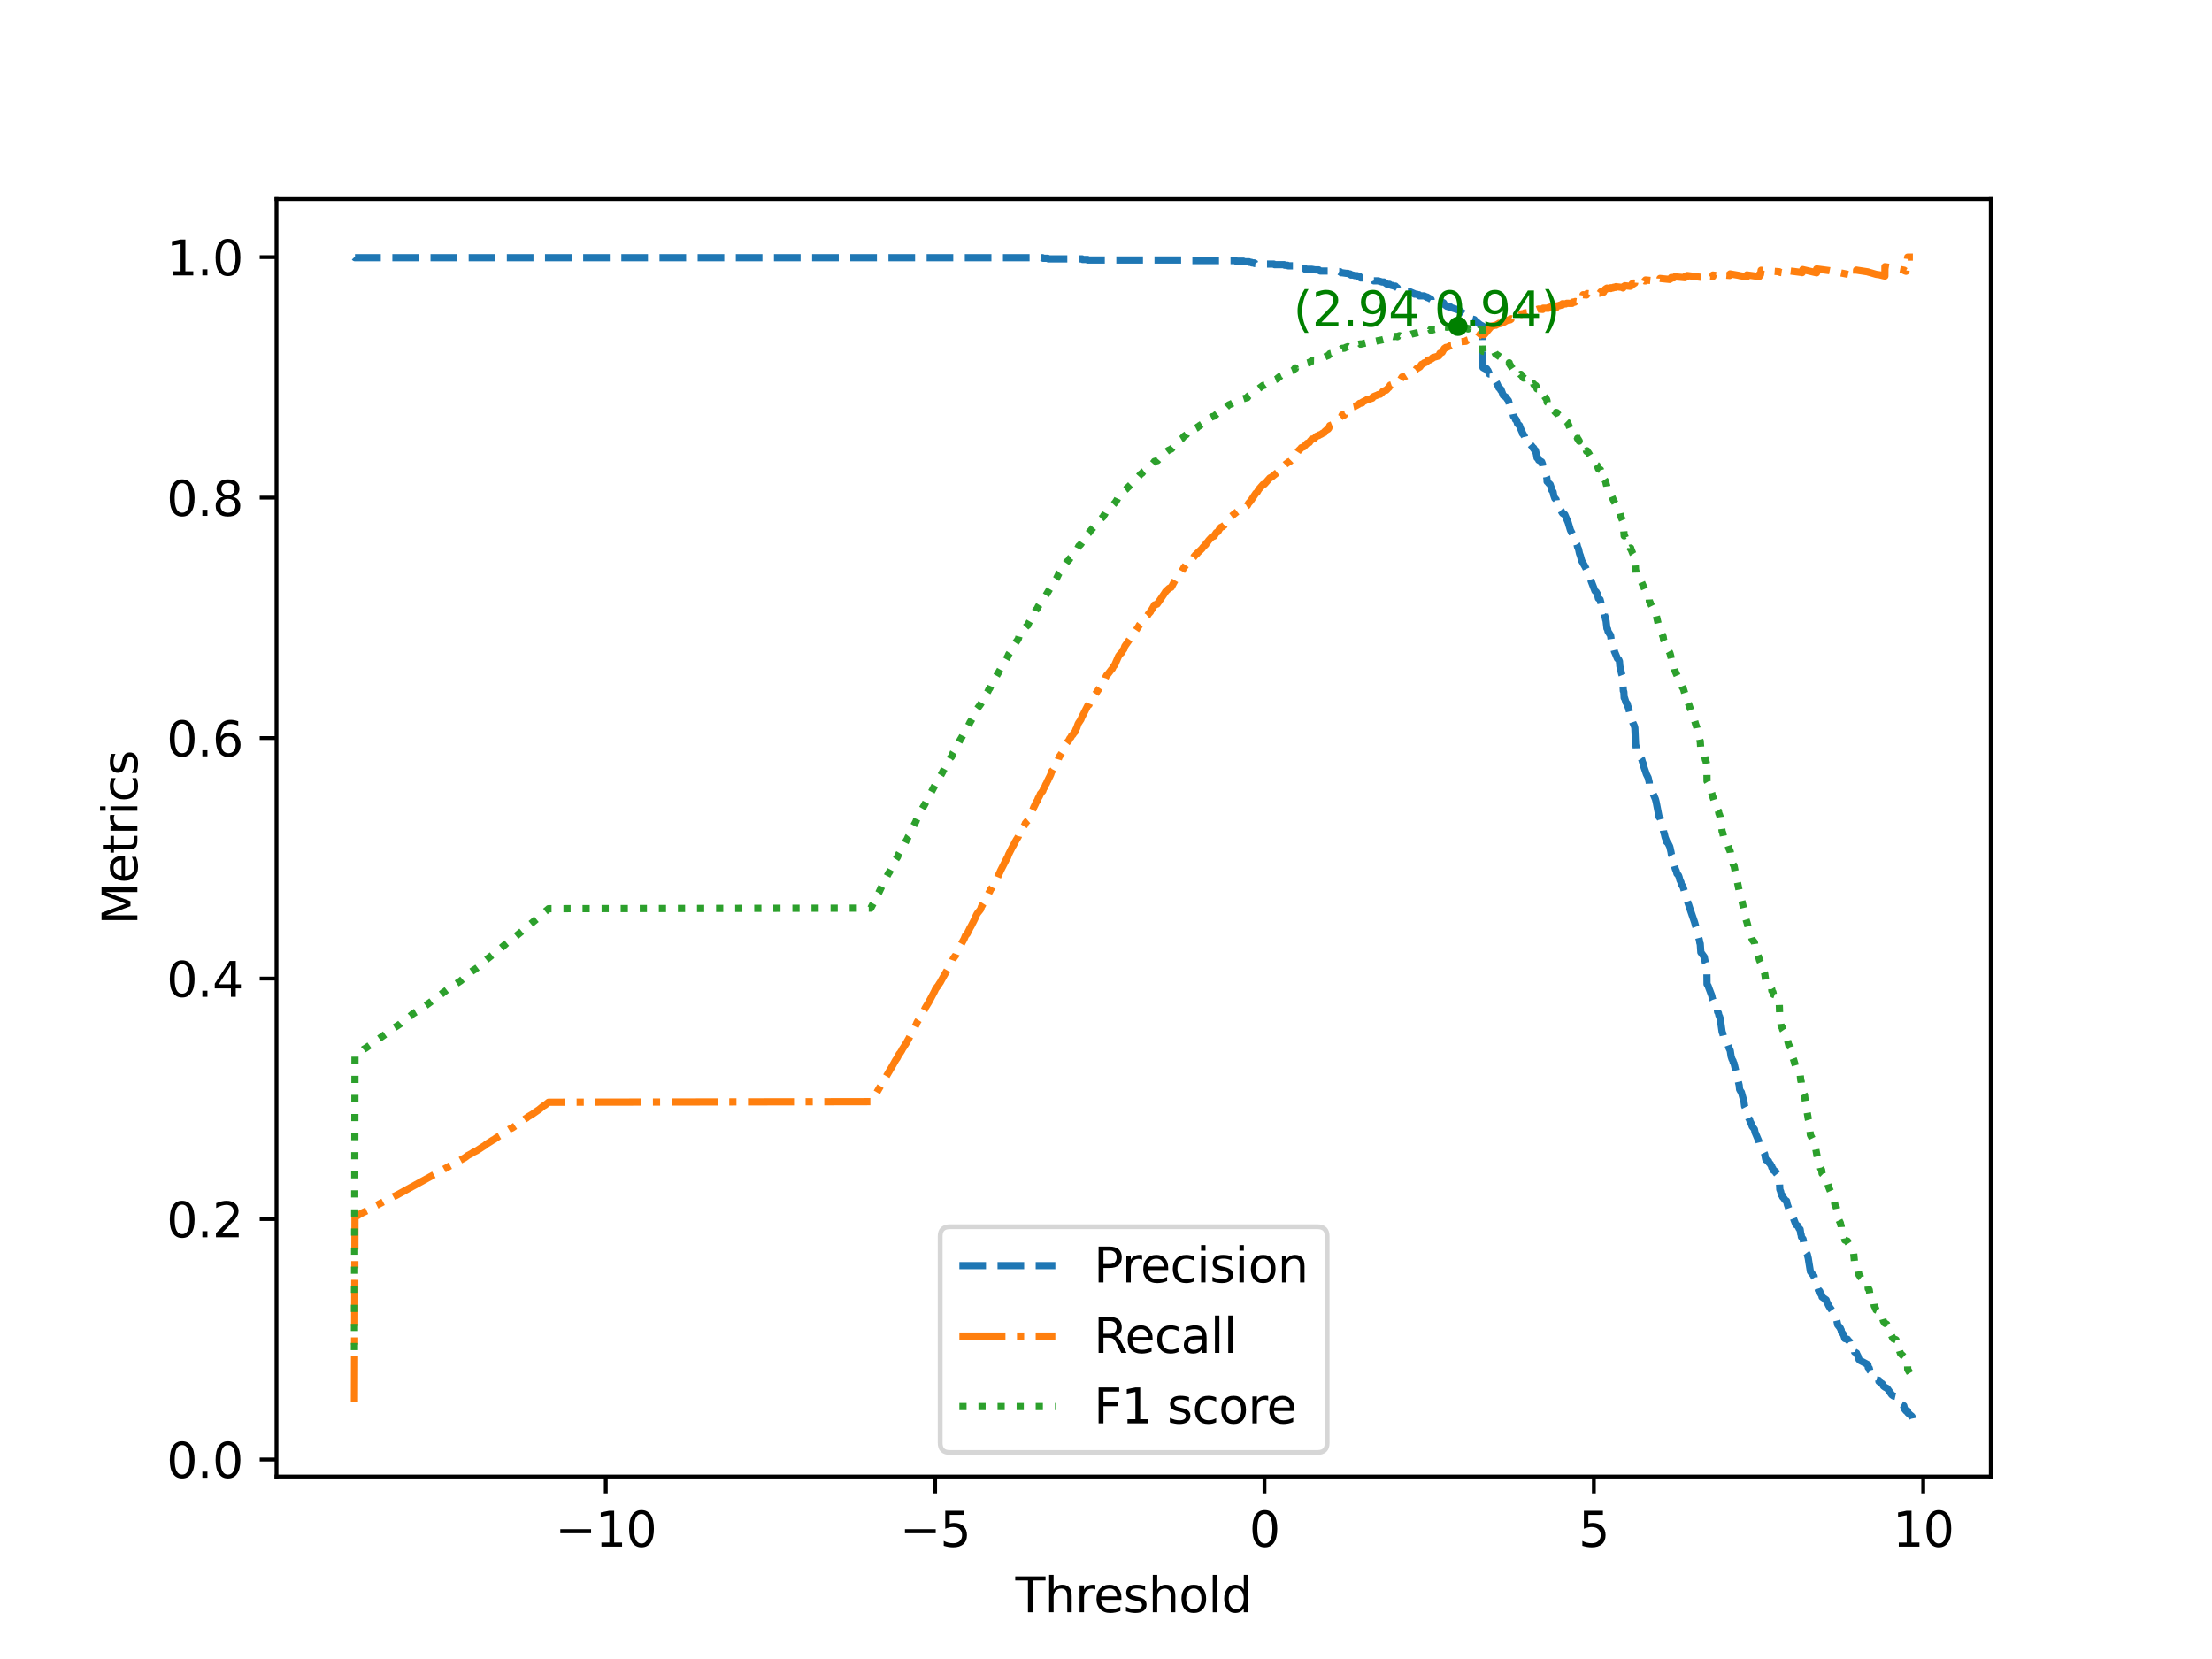 <?xml version="1.0" encoding="utf-8" standalone="no"?>
<!DOCTYPE svg PUBLIC "-//W3C//DTD SVG 1.1//EN"
  "http://www.w3.org/Graphics/SVG/1.1/DTD/svg11.dtd">
<svg height="345.6pt" version="1.1" viewBox="0 0 460.8 345.6" width="460.8pt" xmlns="http://www.w3.org/2000/svg" xmlns:xlink="http://www.w3.org/1999/xlink">
 <defs>
  <style type="text/css">*{stroke-linecap:butt;stroke-linejoin:round;}</style>
 </defs>
 <g id="figure_1">
  <g id="patch_1">
   <path d="M 0 345.6 
L 460.8 345.6 
L 460.8 0 
L 0 0 
z
" style="fill:#ffffff;"/>
  </g>
  <g id="axes_1">
   <g id="patch_2">
    <path d="M 57.6 307.584 
L 414.72 307.584 
L 414.72 41.472 
L 57.6 41.472 
z
" style="fill:#ffffff;"/>
   </g>
   <g id="matplotlib.axis_1">
    <g id="xtick_1">
     <g id="line2d_1">
      <defs>
       <path d="M 0 0 
L 0 3.5 
" id="m65c1ef98e2" style="stroke:#000000;stroke-width:0.8;"/>
      </defs>
      <g>
       <use style="stroke:#000000;stroke-width:0.8;" x="126.191" xlink:href="#m65c1ef98e2" y="307.584"/>
      </g>
     </g>
     <g id="text_1">
      <!-- −10 -->
      <g transform="translate(115.638 322.182)scale(0.1 -0.1)">
       <defs>
        <path d="M 678 2272 
L 4684 2272 
L 4684 1741 
L 678 1741 
L 678 2272 
z
" id="DejaVuSans-2212" transform="scale(0.016)"/>
        <path d="M 794 531 
L 1825 531 
L 1825 4091 
L 703 3866 
L 703 4441 
L 1819 4666 
L 2450 4666 
L 2450 531 
L 3481 531 
L 3481 0 
L 794 0 
L 794 531 
z
" id="DejaVuSans-31" transform="scale(0.016)"/>
        <path d="M 2034 4250 
Q 1547 4250 1301 3770 
Q 1056 3291 1056 2328 
Q 1056 1369 1301 889 
Q 1547 409 2034 409 
Q 2525 409 2770 889 
Q 3016 1369 3016 2328 
Q 3016 3291 2770 3770 
Q 2525 4250 2034 4250 
z
M 2034 4750 
Q 2819 4750 3233 4129 
Q 3647 3509 3647 2328 
Q 3647 1150 3233 529 
Q 2819 -91 2034 -91 
Q 1250 -91 836 529 
Q 422 1150 422 2328 
Q 422 3509 836 4129 
Q 1250 4750 2034 4750 
z
" id="DejaVuSans-30" transform="scale(0.016)"/>
       </defs>
       <use xlink:href="#DejaVuSans-2212"/>
       <use x="83.789" xlink:href="#DejaVuSans-31"/>
       <use x="147.412" xlink:href="#DejaVuSans-30"/>
      </g>
     </g>
    </g>
    <g id="xtick_2">
     <g id="line2d_2">
      <g>
       <use style="stroke:#000000;stroke-width:0.8;" x="194.803" xlink:href="#m65c1ef98e2" y="307.584"/>
      </g>
     </g>
     <g id="text_2">
      <!-- −5 -->
      <g transform="translate(187.432 322.182)scale(0.1 -0.1)">
       <defs>
        <path d="M 691 4666 
L 3169 4666 
L 3169 4134 
L 1269 4134 
L 1269 2991 
Q 1406 3038 1543 3061 
Q 1681 3084 1819 3084 
Q 2600 3084 3056 2656 
Q 3513 2228 3513 1497 
Q 3513 744 3044 326 
Q 2575 -91 1722 -91 
Q 1428 -91 1123 -41 
Q 819 9 494 109 
L 494 744 
Q 775 591 1075 516 
Q 1375 441 1709 441 
Q 2250 441 2565 725 
Q 2881 1009 2881 1497 
Q 2881 1984 2565 2268 
Q 2250 2553 1709 2553 
Q 1456 2553 1204 2497 
Q 953 2441 691 2322 
L 691 4666 
z
" id="DejaVuSans-35" transform="scale(0.016)"/>
       </defs>
       <use xlink:href="#DejaVuSans-2212"/>
       <use x="83.789" xlink:href="#DejaVuSans-35"/>
      </g>
     </g>
    </g>
    <g id="xtick_3">
     <g id="line2d_3">
      <g>
       <use style="stroke:#000000;stroke-width:0.8;" x="263.415" xlink:href="#m65c1ef98e2" y="307.584"/>
      </g>
     </g>
     <g id="text_3">
      <!-- 0 -->
      <g transform="translate(260.234 322.182)scale(0.1 -0.1)">
       <use xlink:href="#DejaVuSans-30"/>
      </g>
     </g>
    </g>
    <g id="xtick_4">
     <g id="line2d_4">
      <g>
       <use style="stroke:#000000;stroke-width:0.8;" x="332.027" xlink:href="#m65c1ef98e2" y="307.584"/>
      </g>
     </g>
     <g id="text_4">
      <!-- 5 -->
      <g transform="translate(328.846 322.182)scale(0.1 -0.1)">
       <use xlink:href="#DejaVuSans-35"/>
      </g>
     </g>
    </g>
    <g id="xtick_5">
     <g id="line2d_5">
      <g>
       <use style="stroke:#000000;stroke-width:0.8;" x="400.639" xlink:href="#m65c1ef98e2" y="307.584"/>
      </g>
     </g>
     <g id="text_5">
      <!-- 10 -->
      <g transform="translate(394.277 322.182)scale(0.1 -0.1)">
       <use xlink:href="#DejaVuSans-31"/>
       <use x="63.623" xlink:href="#DejaVuSans-30"/>
      </g>
     </g>
    </g>
    <g id="text_6">
     <!-- Threshold -->
     <g transform="translate(211.522 335.861)scale(0.1 -0.1)">
      <defs>
       <path d="M -19 4666 
L 3928 4666 
L 3928 4134 
L 2272 4134 
L 2272 0 
L 1638 0 
L 1638 4134 
L -19 4134 
L -19 4666 
z
" id="DejaVuSans-54" transform="scale(0.016)"/>
       <path d="M 3513 2113 
L 3513 0 
L 2938 0 
L 2938 2094 
Q 2938 2591 2744 2837 
Q 2550 3084 2163 3084 
Q 1697 3084 1428 2787 
Q 1159 2491 1159 1978 
L 1159 0 
L 581 0 
L 581 4863 
L 1159 4863 
L 1159 2956 
Q 1366 3272 1645 3428 
Q 1925 3584 2291 3584 
Q 2894 3584 3203 3211 
Q 3513 2838 3513 2113 
z
" id="DejaVuSans-68" transform="scale(0.016)"/>
       <path d="M 2631 2963 
Q 2534 3019 2420 3045 
Q 2306 3072 2169 3072 
Q 1681 3072 1420 2755 
Q 1159 2438 1159 1844 
L 1159 0 
L 581 0 
L 581 3500 
L 1159 3500 
L 1159 2956 
Q 1341 3275 1631 3429 
Q 1922 3584 2338 3584 
Q 2397 3584 2469 3576 
Q 2541 3569 2628 3553 
L 2631 2963 
z
" id="DejaVuSans-72" transform="scale(0.016)"/>
       <path d="M 3597 1894 
L 3597 1613 
L 953 1613 
Q 991 1019 1311 708 
Q 1631 397 2203 397 
Q 2534 397 2845 478 
Q 3156 559 3463 722 
L 3463 178 
Q 3153 47 2828 -22 
Q 2503 -91 2169 -91 
Q 1331 -91 842 396 
Q 353 884 353 1716 
Q 353 2575 817 3079 
Q 1281 3584 2069 3584 
Q 2775 3584 3186 3129 
Q 3597 2675 3597 1894 
z
M 3022 2063 
Q 3016 2534 2758 2815 
Q 2500 3097 2075 3097 
Q 1594 3097 1305 2825 
Q 1016 2553 972 2059 
L 3022 2063 
z
" id="DejaVuSans-65" transform="scale(0.016)"/>
       <path d="M 2834 3397 
L 2834 2853 
Q 2591 2978 2328 3040 
Q 2066 3103 1784 3103 
Q 1356 3103 1142 2972 
Q 928 2841 928 2578 
Q 928 2378 1081 2264 
Q 1234 2150 1697 2047 
L 1894 2003 
Q 2506 1872 2764 1633 
Q 3022 1394 3022 966 
Q 3022 478 2636 193 
Q 2250 -91 1575 -91 
Q 1294 -91 989 -36 
Q 684 19 347 128 
L 347 722 
Q 666 556 975 473 
Q 1284 391 1588 391 
Q 1994 391 2212 530 
Q 2431 669 2431 922 
Q 2431 1156 2273 1281 
Q 2116 1406 1581 1522 
L 1381 1569 
Q 847 1681 609 1914 
Q 372 2147 372 2553 
Q 372 3047 722 3315 
Q 1072 3584 1716 3584 
Q 2034 3584 2315 3537 
Q 2597 3491 2834 3397 
z
" id="DejaVuSans-73" transform="scale(0.016)"/>
       <path d="M 1959 3097 
Q 1497 3097 1228 2736 
Q 959 2375 959 1747 
Q 959 1119 1226 758 
Q 1494 397 1959 397 
Q 2419 397 2687 759 
Q 2956 1122 2956 1747 
Q 2956 2369 2687 2733 
Q 2419 3097 1959 3097 
z
M 1959 3584 
Q 2709 3584 3137 3096 
Q 3566 2609 3566 1747 
Q 3566 888 3137 398 
Q 2709 -91 1959 -91 
Q 1206 -91 779 398 
Q 353 888 353 1747 
Q 353 2609 779 3096 
Q 1206 3584 1959 3584 
z
" id="DejaVuSans-6f" transform="scale(0.016)"/>
       <path d="M 603 4863 
L 1178 4863 
L 1178 0 
L 603 0 
L 603 4863 
z
" id="DejaVuSans-6c" transform="scale(0.016)"/>
       <path d="M 2906 2969 
L 2906 4863 
L 3481 4863 
L 3481 0 
L 2906 0 
L 2906 525 
Q 2725 213 2448 61 
Q 2172 -91 1784 -91 
Q 1150 -91 751 415 
Q 353 922 353 1747 
Q 353 2572 751 3078 
Q 1150 3584 1784 3584 
Q 2172 3584 2448 3432 
Q 2725 3281 2906 2969 
z
M 947 1747 
Q 947 1113 1208 752 
Q 1469 391 1925 391 
Q 2381 391 2643 752 
Q 2906 1113 2906 1747 
Q 2906 2381 2643 2742 
Q 2381 3103 1925 3103 
Q 1469 3103 1208 2742 
Q 947 2381 947 1747 
z
" id="DejaVuSans-64" transform="scale(0.016)"/>
      </defs>
      <use xlink:href="#DejaVuSans-54"/>
      <use x="61.084" xlink:href="#DejaVuSans-68"/>
      <use x="124.463" xlink:href="#DejaVuSans-72"/>
      <use x="163.326" xlink:href="#DejaVuSans-65"/>
      <use x="224.85" xlink:href="#DejaVuSans-73"/>
      <use x="276.949" xlink:href="#DejaVuSans-68"/>
      <use x="340.328" xlink:href="#DejaVuSans-6f"/>
      <use x="401.51" xlink:href="#DejaVuSans-6c"/>
      <use x="429.293" xlink:href="#DejaVuSans-64"/>
     </g>
    </g>
   </g>
   <g id="matplotlib.axis_2">
    <g id="ytick_1">
     <g id="line2d_6">
      <defs>
       <path d="M 0 0 
L -3.5 0 
" id="md4e2697595" style="stroke:#000000;stroke-width:0.8;"/>
      </defs>
      <g>
       <use style="stroke:#000000;stroke-width:0.8;" x="57.6" xlink:href="#md4e2697595" y="304.042"/>
      </g>
     </g>
     <g id="text_7">
      <!-- 0.0 -->
      <g transform="translate(34.697 307.841)scale(0.1 -0.1)">
       <defs>
        <path d="M 684 794 
L 1344 794 
L 1344 0 
L 684 0 
L 684 794 
z
" id="DejaVuSans-2e" transform="scale(0.016)"/>
       </defs>
       <use xlink:href="#DejaVuSans-30"/>
       <use x="63.623" xlink:href="#DejaVuSans-2e"/>
       <use x="95.41" xlink:href="#DejaVuSans-30"/>
      </g>
     </g>
    </g>
    <g id="ytick_2">
     <g id="line2d_7">
      <g>
       <use style="stroke:#000000;stroke-width:0.8;" x="57.6" xlink:href="#md4e2697595" y="253.947"/>
      </g>
     </g>
     <g id="text_8">
      <!-- 0.2 -->
      <g transform="translate(34.697 257.746)scale(0.1 -0.1)">
       <defs>
        <path d="M 1228 531 
L 3431 531 
L 3431 0 
L 469 0 
L 469 531 
Q 828 903 1448 1529 
Q 2069 2156 2228 2338 
Q 2531 2678 2651 2914 
Q 2772 3150 2772 3378 
Q 2772 3750 2511 3984 
Q 2250 4219 1831 4219 
Q 1534 4219 1204 4116 
Q 875 4013 500 3803 
L 500 4441 
Q 881 4594 1212 4672 
Q 1544 4750 1819 4750 
Q 2544 4750 2975 4387 
Q 3406 4025 3406 3419 
Q 3406 3131 3298 2873 
Q 3191 2616 2906 2266 
Q 2828 2175 2409 1742 
Q 1991 1309 1228 531 
z
" id="DejaVuSans-32" transform="scale(0.016)"/>
       </defs>
       <use xlink:href="#DejaVuSans-30"/>
       <use x="63.623" xlink:href="#DejaVuSans-2e"/>
       <use x="95.41" xlink:href="#DejaVuSans-32"/>
      </g>
     </g>
    </g>
    <g id="ytick_3">
     <g id="line2d_8">
      <g>
       <use style="stroke:#000000;stroke-width:0.8;" x="57.6" xlink:href="#md4e2697595" y="203.852"/>
      </g>
     </g>
     <g id="text_9">
      <!-- 0.4 -->
      <g transform="translate(34.697 207.652)scale(0.1 -0.1)">
       <defs>
        <path d="M 2419 4116 
L 825 1625 
L 2419 1625 
L 2419 4116 
z
M 2253 4666 
L 3047 4666 
L 3047 1625 
L 3713 1625 
L 3713 1100 
L 3047 1100 
L 3047 0 
L 2419 0 
L 2419 1100 
L 313 1100 
L 313 1709 
L 2253 4666 
z
" id="DejaVuSans-34" transform="scale(0.016)"/>
       </defs>
       <use xlink:href="#DejaVuSans-30"/>
       <use x="63.623" xlink:href="#DejaVuSans-2e"/>
       <use x="95.41" xlink:href="#DejaVuSans-34"/>
      </g>
     </g>
    </g>
    <g id="ytick_4">
     <g id="line2d_9">
      <g>
       <use style="stroke:#000000;stroke-width:0.8;" x="57.6" xlink:href="#md4e2697595" y="153.758"/>
      </g>
     </g>
     <g id="text_10">
      <!-- 0.6 -->
      <g transform="translate(34.697 157.557)scale(0.1 -0.1)">
       <defs>
        <path d="M 2113 2584 
Q 1688 2584 1439 2293 
Q 1191 2003 1191 1497 
Q 1191 994 1439 701 
Q 1688 409 2113 409 
Q 2538 409 2786 701 
Q 3034 994 3034 1497 
Q 3034 2003 2786 2293 
Q 2538 2584 2113 2584 
z
M 3366 4563 
L 3366 3988 
Q 3128 4100 2886 4159 
Q 2644 4219 2406 4219 
Q 1781 4219 1451 3797 
Q 1122 3375 1075 2522 
Q 1259 2794 1537 2939 
Q 1816 3084 2150 3084 
Q 2853 3084 3261 2657 
Q 3669 2231 3669 1497 
Q 3669 778 3244 343 
Q 2819 -91 2113 -91 
Q 1303 -91 875 529 
Q 447 1150 447 2328 
Q 447 3434 972 4092 
Q 1497 4750 2381 4750 
Q 2619 4750 2861 4703 
Q 3103 4656 3366 4563 
z
" id="DejaVuSans-36" transform="scale(0.016)"/>
       </defs>
       <use xlink:href="#DejaVuSans-30"/>
       <use x="63.623" xlink:href="#DejaVuSans-2e"/>
       <use x="95.41" xlink:href="#DejaVuSans-36"/>
      </g>
     </g>
    </g>
    <g id="ytick_5">
     <g id="line2d_10">
      <g>
       <use style="stroke:#000000;stroke-width:0.8;" x="57.6" xlink:href="#md4e2697595" y="103.663"/>
      </g>
     </g>
     <g id="text_11">
      <!-- 0.8 -->
      <g transform="translate(34.697 107.462)scale(0.1 -0.1)">
       <defs>
        <path d="M 2034 2216 
Q 1584 2216 1326 1975 
Q 1069 1734 1069 1313 
Q 1069 891 1326 650 
Q 1584 409 2034 409 
Q 2484 409 2743 651 
Q 3003 894 3003 1313 
Q 3003 1734 2745 1975 
Q 2488 2216 2034 2216 
z
M 1403 2484 
Q 997 2584 770 2862 
Q 544 3141 544 3541 
Q 544 4100 942 4425 
Q 1341 4750 2034 4750 
Q 2731 4750 3128 4425 
Q 3525 4100 3525 3541 
Q 3525 3141 3298 2862 
Q 3072 2584 2669 2484 
Q 3125 2378 3379 2068 
Q 3634 1759 3634 1313 
Q 3634 634 3220 271 
Q 2806 -91 2034 -91 
Q 1263 -91 848 271 
Q 434 634 434 1313 
Q 434 1759 690 2068 
Q 947 2378 1403 2484 
z
M 1172 3481 
Q 1172 3119 1398 2916 
Q 1625 2713 2034 2713 
Q 2441 2713 2670 2916 
Q 2900 3119 2900 3481 
Q 2900 3844 2670 4047 
Q 2441 4250 2034 4250 
Q 1625 4250 1398 4047 
Q 1172 3844 1172 3481 
z
" id="DejaVuSans-38" transform="scale(0.016)"/>
       </defs>
       <use xlink:href="#DejaVuSans-30"/>
       <use x="63.623" xlink:href="#DejaVuSans-2e"/>
       <use x="95.41" xlink:href="#DejaVuSans-38"/>
      </g>
     </g>
    </g>
    <g id="ytick_6">
     <g id="line2d_11">
      <g>
       <use style="stroke:#000000;stroke-width:0.8;" x="57.6" xlink:href="#md4e2697595" y="53.568"/>
      </g>
     </g>
     <g id="text_12">
      <!-- 1.0 -->
      <g transform="translate(34.697 57.367)scale(0.1 -0.1)">
       <use xlink:href="#DejaVuSans-31"/>
       <use x="63.623" xlink:href="#DejaVuSans-2e"/>
       <use x="95.41" xlink:href="#DejaVuSans-30"/>
      </g>
     </g>
    </g>
    <g id="text_13">
     <!-- Metrics -->
     <g transform="translate(28.617 192.677)rotate(-90)scale(0.1 -0.1)">
      <defs>
       <path d="M 628 4666 
L 1569 4666 
L 2759 1491 
L 3956 4666 
L 4897 4666 
L 4897 0 
L 4281 0 
L 4281 4097 
L 3078 897 
L 2444 897 
L 1241 4097 
L 1241 0 
L 628 0 
L 628 4666 
z
" id="DejaVuSans-4d" transform="scale(0.016)"/>
       <path d="M 1172 4494 
L 1172 3500 
L 2356 3500 
L 2356 3053 
L 1172 3053 
L 1172 1153 
Q 1172 725 1289 603 
Q 1406 481 1766 481 
L 2356 481 
L 2356 0 
L 1766 0 
Q 1100 0 847 248 
Q 594 497 594 1153 
L 594 3053 
L 172 3053 
L 172 3500 
L 594 3500 
L 594 4494 
L 1172 4494 
z
" id="DejaVuSans-74" transform="scale(0.016)"/>
       <path d="M 603 3500 
L 1178 3500 
L 1178 0 
L 603 0 
L 603 3500 
z
M 603 4863 
L 1178 4863 
L 1178 4134 
L 603 4134 
L 603 4863 
z
" id="DejaVuSans-69" transform="scale(0.016)"/>
       <path d="M 3122 3366 
L 3122 2828 
Q 2878 2963 2633 3030 
Q 2388 3097 2138 3097 
Q 1578 3097 1268 2742 
Q 959 2388 959 1747 
Q 959 1106 1268 751 
Q 1578 397 2138 397 
Q 2388 397 2633 464 
Q 2878 531 3122 666 
L 3122 134 
Q 2881 22 2623 -34 
Q 2366 -91 2075 -91 
Q 1284 -91 818 406 
Q 353 903 353 1747 
Q 353 2603 823 3093 
Q 1294 3584 2113 3584 
Q 2378 3584 2631 3529 
Q 2884 3475 3122 3366 
z
" id="DejaVuSans-63" transform="scale(0.016)"/>
      </defs>
      <use xlink:href="#DejaVuSans-4d"/>
      <use x="86.279" xlink:href="#DejaVuSans-65"/>
      <use x="147.803" xlink:href="#DejaVuSans-74"/>
      <use x="187.012" xlink:href="#DejaVuSans-72"/>
      <use x="228.125" xlink:href="#DejaVuSans-69"/>
      <use x="255.908" xlink:href="#DejaVuSans-63"/>
      <use x="310.889" xlink:href="#DejaVuSans-73"/>
     </g>
    </g>
   </g>
   <g id="line2d_12">
    <path clip-path="url(#p9ace84e778)" d="M 73.833 53.568 
L 73.949 53.688 
L 217.179 53.688 
L 217.315 53.809 
L 218.261 53.809 
L 218.395 53.929 
L 225.405 53.929 
L 225.519 54.05 
L 226.547 54.05 
L 226.586 54.17 
L 247.926 54.17 
L 248.012 54.291 
L 257.391 54.291 
L 257.475 54.411 
L 259.015 54.411 
L 259.151 54.532 
L 260.194 54.532 
L 260.279 54.652 
L 260.653 54.652 
L 260.797 54.773 
L 261.303 54.773 
L 261.35 54.893 
L 261.491 54.893 
L 261.614 55.014 
L 265.357 55.014 
L 265.506 55.134 
L 267.522 55.134 
L 267.618 55.255 
L 268.215 55.255 
L 268.33 55.375 
L 269.829 55.375 
L 269.865 55.616 
L 270.806 55.616 
L 270.814 55.737 
L 271.061 55.737 
L 271.085 55.857 
L 271.779 55.857 
L 271.906 56.098 
L 273.272 56.098 
L 273.96 56.219 
L 274.719 56.219 
L 274.752 56.339 
L 274.883 56.339 
L 275.027 56.459 
L 278.716 56.459 
L 278.981 56.58 
L 279.117 56.58 
L 279.405 56.821 
L 279.587 56.821 
L 280.43 56.941 
L 280.777 56.941 
L 280.988 57.062 
L 281.245 57.062 
L 281.435 57.303 
L 281.841 57.303 
L 282.23 57.423 
L 282.71 57.423 
L 282.747 57.544 
L 283.181 57.544 
L 283.448 57.905 
L 284.757 57.905 
L 284.845 58.026 
L 285.941 58.267 
L 286.088 58.267 
L 286.205 58.508 
L 287.099 58.508 
L 287.913 58.749 
L 288.308 58.749 
L 288.991 59.23 
L 289.462 59.23 
L 289.49 59.351 
L 289.605 59.351 
L 289.918 59.471 
L 290.113 59.471 
L 290.354 59.592 
L 290.69 59.592 
L 290.707 59.712 
L 291.087 59.953 
L 291.116 60.074 
L 291.521 60.074 
L 291.77 60.315 
L 292.078 60.315 
L 292.806 60.676 
L 293.464 60.676 
L 294.594 61.158 
L 294.673 61.279 
L 295.089 61.279 
L 295.331 61.399 
L 295.581 61.399 
L 295.657 61.64 
L 296.661 61.64 
L 297.172 61.881 
L 297.306 61.881 
L 297.352 62.001 
L 297.488 62.001 
L 298.121 62.363 
L 298.121 62.483 
L 298.939 62.483 
L 299.199 62.845 
L 299.643 62.845 
L 299.896 62.965 
L 300.469 62.965 
L 300.47 63.086 
L 300.716 63.086 
L 300.903 63.447 
L 301.389 63.809 
L 301.673 63.809 
L 301.769 63.929 
L 302.152 63.929 
L 302.19 64.05 
L 304.055 64.652 
L 304.199 64.893 
L 304.276 64.893 
L 305.817 65.977 
L 305.836 66.218 
L 306.21 66.218 
L 306.225 66.339 
L 307.128 66.58 
L 307.157 66.7 
L 307.454 66.941 
L 308.359 67.664 
L 308.836 67.905 
L 308.926 76.579 
L 309.347 76.82 
L 309.71 76.82 
L 309.805 77.182 
L 309.957 77.182 
L 310.249 77.905 
L 310.452 77.905 
L 310.721 78.266 
L 311.085 78.507 
L 311.193 78.627 
L 311.363 78.627 
L 311.519 79.35 
L 311.88 79.953 
L 312.244 80.796 
L 312.619 81.037 
L 312.62 81.278 
L 312.743 81.278 
L 313.148 82.362 
L 313.711 82.724 
L 314.035 83.206 
L 314.239 83.447 
L 314.641 85.013 
L 314.825 85.374 
L 314.856 85.615 
L 315.042 85.856 
L 315.073 86.218 
L 315.185 86.218 
L 315.281 86.699 
L 315.585 87.061 
L 315.701 87.422 
L 315.843 87.422 
L 315.99 87.784 
L 316.124 88.266 
L 316.246 88.386 
L 316.529 88.627 
L 316.64 88.989 
L 317.004 89.832 
L 317.135 90.073 
L 317.147 90.314 
L 317.307 90.434 
L 317.424 90.675 
L 317.537 90.796 
L 317.595 91.037 
L 317.91 91.278 
L 318.142 91.519 
L 318.247 91.88 
L 318.675 91.88 
L 318.715 92.241 
L 318.8 92.241 
L 318.826 92.603 
L 319.237 93.085 
L 319.342 93.326 
L 319.492 93.326 
L 319.519 93.567 
L 319.85 93.808 
L 320.066 94.651 
L 320.184 95.374 
L 320.353 95.374 
L 320.478 95.615 
L 320.535 95.856 
L 321.162 96.217 
L 321.336 96.699 
L 321.471 97.543 
L 322.189 99.35 
L 322.275 99.832 
L 322.286 100.313 
L 322.565 100.554 
L 322.609 100.675 
L 322.925 100.916 
L 323.169 101.639 
L 323.266 101.88 
L 323.271 102.121 
L 323.543 102.482 
L 323.646 103.084 
L 323.892 103.807 
L 324.162 104.048 
L 324.202 104.41 
L 324.323 104.41 
L 324.404 104.651 
L 324.534 104.892 
L 325.026 106.217 
L 325.26 106.458 
L 325.361 106.699 
L 325.529 106.94 
L 325.966 107.181 
L 326.681 108.867 
L 327.146 110.434 
L 328.139 112.361 
L 328.253 112.723 
L 328.383 112.964 
L 328.439 113.325 
L 328.517 113.446 
L 328.631 113.928 
L 328.845 114.409 
L 328.97 115.012 
L 329.055 115.373 
L 329.203 115.735 
L 329.499 116.819 
L 330.256 118.144 
L 330.481 118.626 
L 330.6 118.867 
L 330.721 119.108 
L 330.886 119.349 
L 331.514 121.156 
L 332.25 123.084 
L 332.544 123.325 
L 332.631 123.566 
L 332.752 123.686 
L 332.972 124.65 
L 333.328 124.891 
L 333.54 125.734 
L 333.754 126.096 
L 334.064 127.421 
L 334.11 127.421 
L 334.319 128.505 
L 334.386 128.505 
L 334.495 129.108 
L 334.577 129.349 
L 334.755 130.915 
L 334.893 131.035 
L 334.971 131.517 
L 335.507 132.361 
L 335.551 132.602 
L 335.651 133.324 
L 335.858 134.047 
L 336.183 135.132 
L 336.325 135.734 
L 336.438 135.975 
L 336.936 137.18 
L 337.217 137.421 
L 337.364 137.782 
L 337.44 138.746 
L 337.598 139.469 
L 337.833 140.433 
L 338.021 140.915 
L 338.167 143.927 
L 338.208 143.927 
L 338.28 144.168 
L 338.344 145.372 
L 338.423 145.372 
L 338.727 146.336 
L 338.967 146.577 
L 339.084 147.059 
L 339.264 147.541 
L 339.538 148.625 
L 339.596 148.866 
L 339.709 148.866 
L 339.82 149.589 
L 340.144 150.553 
L 340.267 150.794 
L 340.479 151.276 
L 340.57 151.637 
L 340.72 155.011 
L 340.84 155.613 
L 340.851 156.095 
L 341.009 156.336 
L 341.16 156.577 
L 341.482 157.179 
L 341.504 157.3 
L 341.684 157.541 
L 341.801 157.902 
L 341.989 158.143 
L 342.161 158.745 
L 342.277 158.986 
L 342.398 159.589 
L 342.974 161.275 
L 343.336 161.998 
L 343.566 162.962 
L 343.593 163.564 
L 343.751 163.805 
L 343.785 164.046 
L 343.905 164.287 
L 344.102 164.769 
L 344.159 164.769 
L 344.231 165.01 
L 344.849 166.456 
L 345.005 167.058 
L 345.619 170.191 
L 345.856 170.432 
L 346.216 171.757 
L 346.287 171.998 
L 346.387 172.359 
L 346.469 172.48 
L 346.566 173.323 
L 346.701 173.685 
L 346.867 174.408 
L 347.152 175.13 
L 347.188 175.371 
L 347.465 175.612 
L 347.828 176.335 
L 347.924 176.697 
L 348.109 177.54 
L 348.183 178.022 
L 348.32 178.263 
L 348.453 179.227 
L 348.605 179.709 
L 348.696 180.311 
L 348.805 180.311 
L 349.007 181.034 
L 349.217 181.516 
L 349.337 181.998 
L 349.658 182.359 
L 349.792 182.721 
L 349.944 183.323 
L 350.184 183.805 
L 350.219 184.166 
L 350.546 184.648 
L 350.661 184.889 
L 351.008 186.094 
L 351.112 186.576 
L 351.209 186.817 
L 351.255 187.058 
L 351.447 187.54 
L 351.824 188.624 
L 351.975 189.106 
L 353.009 192.118 
L 353.241 192.961 
L 353.502 193.684 
L 353.61 194.286 
L 353.723 194.768 
L 354.011 195.853 
L 354.113 196.455 
L 354.19 196.575 
L 354.312 198.383 
L 355.024 199.346 
L 355.116 199.828 
L 355.257 200.551 
L 355.375 200.792 
L 355.568 201.395 
L 355.603 205.009 
L 355.828 205.37 
L 355.954 205.732 
L 356.592 207.419 
L 356.71 208.021 
L 356.838 208.262 
L 357.084 208.985 
L 357.134 209.105 
L 357.476 209.346 
L 357.692 209.708 
L 357.811 210.792 
L 357.977 211.033 
L 358.07 211.515 
L 358.215 211.756 
L 358.217 211.876 
L 358.34 212.117 
L 358.752 215.009 
L 358.877 215.25 
L 359.005 215.852 
L 359.1 215.852 
L 359.152 216.093 
L 359.528 216.695 
L 359.578 217.057 
L 359.828 217.298 
L 360.04 217.9 
L 360.158 218.141 
L 360.159 218.262 
L 360.442 218.864 
L 360.62 220.069 
L 360.819 220.671 
L 361.034 221.033 
L 361.042 221.273 
L 361.225 221.514 
L 362.304 226.093 
L 362.386 226.936 
L 362.577 227.297 
L 362.765 227.538 
L 363.06 228.623 
L 363.3 229.466 
L 363.432 230.43 
L 363.557 230.671 
L 363.983 231.876 
L 364.298 232.96 
L 364.454 233.201 
L 364.559 233.562 
L 364.59 233.683 
L 364.753 233.924 
L 365.012 234.647 
L 365.481 235.249 
L 365.595 235.851 
L 366.467 237.899 
L 366.524 238.14 
L 366.67 238.381 
L 367.097 239.225 
L 367.266 239.707 
L 367.506 240.189 
L 367.615 240.43 
L 367.803 241.393 
L 367.882 241.634 
L 368.419 241.875 
L 368.543 242.237 
L 368.806 242.478 
L 368.901 242.719 
L 369.092 242.96 
L 369.095 243.201 
L 369.329 243.441 
L 369.424 243.803 
L 369.902 244.044 
L 369.923 244.285 
L 370.214 244.646 
L 370.217 244.767 
L 370.65 245.128 
L 370.762 247.779 
L 370.957 248.261 
L 371.048 248.863 
L 371.262 248.983 
L 371.345 249.345 
L 371.683 249.706 
L 371.796 249.947 
L 372.172 250.188 
L 372.328 250.911 
L 372.669 251.875 
L 372.959 252.116 
L 373.065 252.598 
L 373.275 252.959 
L 374.114 255.128 
L 374.522 255.369 
L 374.806 255.971 
L 375.002 256.092 
L 375.129 257.055 
L 375.213 257.176 
L 375.264 257.658 
L 375.614 258.14 
L 375.739 258.983 
L 375.923 259.345 
L 376.039 259.826 
L 376.302 261.031 
L 376.486 261.272 
L 376.692 262.116 
L 376.822 262.959 
L 377.136 264.887 
L 377.416 265.248 
L 377.789 265.73 
L 377.912 265.85 
L 377.92 266.091 
L 378.156 266.453 
L 378.364 267.296 
L 378.787 268.621 
L 378.788 268.742 
L 379.091 268.983 
L 379.247 269.465 
L 379.497 269.826 
L 379.568 270.188 
L 380.425 270.79 
L 380.561 271.272 
L 380.729 271.513 
L 380.952 271.995 
L 381.172 272.356 
L 381.611 272.959 
L 381.836 273.2 
L 382.436 274.525 
L 382.58 274.886 
L 382.73 275.489 
L 382.822 275.971 
L 383.393 276.693 
L 383.399 276.814 
L 383.555 277.055 
L 383.59 277.416 
L 384.035 278.019 
L 384.312 278.862 
L 384.864 278.983 
L 384.888 279.103 
L 385.274 279.464 
L 385.306 279.585 
L 385.542 279.826 
L 385.87 280.308 
L 386.156 280.549 
L 386.319 281.513 
L 386.334 281.633 
L 386.752 281.874 
L 386.762 281.994 
L 386.903 282.235 
L 387.088 282.597 
L 387.179 282.958 
L 387.253 283.199 
L 387.518 283.44 
L 387.994 283.681 
L 389.115 284.284 
L 389.181 284.886 
L 389.395 285.006 
L 389.506 285.488 
L 389.651 285.609 
L 390.102 286.211 
L 390.313 286.332 
L 390.441 286.934 
L 390.739 287.295 
L 390.823 287.416 
L 391.389 287.536 
L 391.403 287.777 
L 391.749 288.018 
L 391.762 288.139 
L 392.107 288.259 
L 392.35 288.741 
L 392.663 288.982 
L 393.137 289.223 
L 394.084 290.548 
L 394.416 290.789 
L 394.967 290.91 
L 395.063 291.512 
L 395.612 291.753 
L 395.612 291.994 
L 395.742 292.235 
L 395.901 292.476 
L 396.595 292.837 
L 396.764 293.56 
L 397.059 293.922 
L 397.394 293.922 
L 397.405 294.283 
L 397.936 294.765 
L 398.25 295.006 
L 398.463 295.368 
L 398.487 295.488 
L 398.487 295.488 
" style="fill:none;stroke:#1f77b4;stroke-dasharray:5.55,2.4;stroke-dashoffset:0;stroke-width:1.5;"/>
   </g>
   <g id="line2d_13">
    <path clip-path="url(#p9ace84e778)" d="M 73.833 292.106 
L 73.949 253.436 
L 74.477 253.253 
L 74.698 253.089 
L 74.832 253.014 
L 75.608 252.6 
L 75.718 252.544 
L 76.099 252.381 
L 76.254 252.288 
L 76.896 251.983 
L 77.269 251.69 
L 78.823 250.926 
L 78.989 250.806 
L 79.606 250.489 
L 79.875 250.345 
L 81.66 249.444 
L 82.024 249.243 
L 82.414 249.092 
L 96.818 241.181 
L 97.257 240.861 
L 97.442 240.707 
L 98.363 240.226 
L 98.482 240.108 
L 99.328 239.697 
L 101.115 238.539 
L 101.26 238.399 
L 101.347 238.324 
L 101.607 238.174 
L 102.195 237.806 
L 102.592 237.543 
L 102.667 237.501 
L 102.997 237.33 
L 103.315 237.081 
L 103.617 236.909 
L 103.964 236.648 
L 104.202 236.517 
L 104.324 236.403 
L 104.586 236.182 
L 104.729 236.058 
L 105.097 235.88 
L 105.288 235.719 
L 106.138 235.213 
L 106.68 234.985 
L 108.063 234.047 
L 108.312 233.886 
L 108.417 233.801 
L 108.583 233.649 
L 109.41 233.064 
L 109.737 232.869 
L 109.977 232.655 
L 110.334 232.448 
L 110.67 232.241 
L 110.832 232.152 
L 111.969 231.359 
L 112.235 231.186 
L 112.391 231.063 
L 113.231 230.371 
L 113.528 230.225 
L 114.287 229.613 
L 181.402 229.495 
L 181.642 229.077 
L 181.84 228.784 
L 182.015 228.544 
L 182.427 227.948 
L 185.804 222.218 
L 185.895 222.063 
L 186.58 220.844 
L 186.88 220.43 
L 187.068 220.066 
L 187.171 219.835 
L 187.337 219.534 
L 187.506 219.369 
L 187.827 218.856 
L 188.017 218.478 
L 188.134 218.309 
L 188.345 217.997 
L 188.872 217.164 
L 189.006 216.902 
L 189.318 216.359 
L 189.431 216.137 
L 189.537 215.914 
L 189.611 215.749 
L 189.721 215.584 
L 189.939 215.192 
L 190.069 214.933 
L 190.24 214.565 
L 190.352 214.35 
L 190.531 214.086 
L 190.752 213.617 
L 190.86 213.444 
L 191.026 213 
L 191.355 212.472 
L 191.461 212.213 
L 191.591 211.986 
L 191.719 211.725 
L 192.549 210.413 
L 192.733 209.99 
L 193.255 209.132 
L 193.434 208.855 
L 194.715 206.445 
L 194.878 206.059 
L 195.109 205.745 
L 195.192 205.596 
L 195.354 205.447 
L 195.72 204.845 
L 195.867 204.656 
L 196.191 204.045 
L 197.222 202.246 
L 197.436 201.886 
L 198.111 200.71 
L 198.274 200.545 
L 198.464 200.028 
L 198.56 199.736 
L 198.844 199.317 
L 198.952 199.169 
L 199.106 198.978 
L 199.3 198.446 
L 199.471 198.166 
L 199.86 197.32 
L 200.013 197.056 
L 200.165 196.814 
L 200.745 195.766 
L 200.858 195.562 
L 200.999 195.199 
L 201.135 194.88 
L 201.29 194.719 
L 201.478 194.512 
L 201.966 193.536 
L 202.066 193.3 
L 202.25 193.017 
L 202.863 191.82 
L 203.18 191.163 
L 203.336 190.77 
L 203.526 190.399 
L 203.644 190.225 
L 204.122 189.625 
L 204.29 189.398 
L 204.443 188.89 
L 204.644 188.584 
L 204.758 188.353 
L 204.923 188.095 
L 205.077 187.81 
L 205.828 186.445 
L 206.023 185.965 
L 206.195 185.696 
L 206.405 185.21 
L 206.655 184.965 
L 206.874 184.5 
L 207.03 184.17 
L 207.165 183.81 
L 207.569 183.168 
L 207.816 182.773 
L 208.051 182.206 
L 208.16 181.977 
L 208.315 181.661 
L 208.438 181.373 
L 209.518 179.255 
L 209.721 178.865 
L 209.882 178.624 
L 210.133 177.955 
L 210.959 176.316 
L 211.079 176.159 
L 211.205 175.907 
L 211.401 175.527 
L 211.476 175.368 
L 211.621 175.145 
L 211.734 174.921 
L 211.852 174.761 
L 212.149 174.245 
L 212.343 173.365 
L 212.594 173.135 
L 213.512 171.771 
L 213.592 171.502 
L 213.722 171.367 
L 213.835 171.197 
L 214.145 170.926 
L 214.311 170.379 
L 215.047 168.886 
L 215.221 168.534 
L 215.338 168.216 
L 215.691 167.503 
L 215.876 167.072 
L 216.078 166.856 
L 216.291 166.275 
L 216.532 165.872 
L 216.733 165.357 
L 216.94 165.172 
L 217.028 164.986 
L 217.23 164.793 
L 217.404 164.269 
L 217.555 164.081 
L 217.73 163.741 
L 217.819 163.476 
L 218.014 163.172 
L 218.188 162.712 
L 218.261 162.597 
L 218.283 162.627 
L 218.395 162.318 
L 218.556 162.009 
L 218.717 161.698 
L 218.892 161.307 
L 219.122 160.638 
L 219.343 160.44 
L 219.768 159.642 
L 219.908 159.482 
L 220.035 159.24 
L 220.444 158.266 
L 220.555 157.897 
L 220.745 157.526 
L 220.903 157.32 
L 221.325 156.654 
L 221.49 156.235 
L 221.799 155.729 
L 221.911 155.348 
L 222.133 155.007 
L 222.215 154.75 
L 222.315 154.621 
L 222.542 154.449 
L 222.879 153.801 
L 223.106 153.584 
L 223.242 153.235 
L 223.484 153.059 
L 223.764 152.62 
L 223.935 152.487 
L 224.121 151.955 
L 224.302 151.643 
L 224.572 150.835 
L 224.717 150.564 
L 224.816 150.428 
L 225.177 149.881 
L 225.289 149.561 
L 226.569 147.051 
L 226.586 147.004 
L 226.863 146.813 
L 226.972 146.527 
L 227.087 146.288 
L 227.408 145.904 
L 227.524 145.566 
L 227.791 145.276 
L 227.897 145.033 
L 229.438 142.762 
L 229.654 142.461 
L 229.723 142.36 
L 229.861 142.209 
L 229.928 141.906 
L 230.141 141.602 
L 230.248 141.246 
L 230.53 140.683 
L 230.814 140.425 
L 231.522 139.492 
L 231.736 139.284 
L 231.877 138.917 
L 232.118 138.654 
L 232.237 138.496 
L 233.019 136.683 
L 233.181 136.467 
L 233.395 136.196 
L 233.706 135.924 
L 233.903 135.488 
L 234.132 135.214 
L 234.244 134.829 
L 234.333 134.608 
L 237.211 130.476 
L 237.311 130.244 
L 237.637 129.836 
L 237.778 129.66 
L 237.788 129.602 
L 237.977 129.426 
L 238.111 129.25 
L 238.246 128.955 
L 238.815 128.541 
L 238.842 128.363 
L 239.117 128.125 
L 239.2 127.946 
L 239.648 127.467 
L 239.685 127.287 
L 239.945 126.986 
L 240.261 126.441 
L 240.357 126.259 
L 240.468 126.076 
L 240.486 126.015 
L 241.058 125.832 
L 241.217 125.587 
L 241.445 125.28 
L 242.761 123.352 
L 242.775 123.289 
L 242.954 123.1 
L 243.567 122.531 
L 243.988 122.341 
L 244.275 121.831 
L 244.368 121.639 
L 245.345 119.893 
L 245.81 119.37 
L 246.168 119.041 
L 246.515 118.446 
L 246.614 118.247 
L 246.891 117.914 
L 247.202 117.446 
L 247.583 117.245 
L 248.154 116.864 
L 248.384 116.322 
L 248.701 116.05 
L 248.747 115.914 
L 248.973 115.71 
L 248.978 115.641 
L 249.414 115.299 
L 249.468 115.161 
L 249.728 114.955 
L 250.428 114.264 
L 250.555 114.056 
L 250.981 113.638 
L 251.014 113.568 
L 251.203 113.428 
L 251.28 113.148 
L 251.497 113.007 
L 251.791 112.585 
L 252.443 111.876 
L 252.965 111.662 
L 253.098 111.377 
L 253.383 110.947 
L 253.677 110.803 
L 253.796 110.659 
L 254.028 110.226 
L 254.313 109.864 
L 254.709 109.718 
L 254.727 109.646 
L 255.037 109.427 
L 255.869 108.031 
L 256.845 107.288 
L 257.835 106.485 
L 258.454 106.033 
L 258.519 105.957 
L 258.957 105.73 
L 259.015 105.654 
L 259.151 105.674 
L 259.596 105.522 
L 259.607 105.446 
L 259.867 105.294 
L 260.102 104.836 
L 260.438 104.473 
L 260.564 104.319 
L 261.614 102.747 
L 261.856 102.591 
L 262.216 101.962 
L 263.109 100.931 
L 263.415 100.851 
L 264.535 99.567 
L 264.881 99.406 
L 266.159 98.367 
L 266.371 98.121 
L 266.565 97.875 
L 266.607 97.711 
L 266.999 97.381 
L 267.144 97.216 
L 267.458 97.05 
L 267.776 96.736 
L 268.33 96.337 
L 268.373 96.253 
L 268.769 96.086 
L 269.192 95.667 
L 269.376 95.499 
L 269.559 95.077 
L 269.671 94.739 
L 269.829 94.569 
L 269.863 94.603 
L 269.865 94.518 
L 270.22 94.348 
L 270.386 94.092 
L 270.563 93.835 
L 270.992 93.423 
L 271.085 93.267 
L 271.584 93.095 
L 272.3 92.348 
L 272.778 92.174 
L 272.976 91.825 
L 273.192 91.65 
L 273.272 91.475 
L 273.739 91.403 
L 274.264 90.875 
L 274.738 90.714 
L 274.752 90.625 
L 275.027 90.552 
L 275.37 90.375 
L 275.438 90.286 
L 275.903 90.108 
L 275.927 89.93 
L 276.332 89.574 
L 276.659 89.395 
L 276.801 89.216 
L 276.897 88.946 
L 277.017 88.676 
L 277.469 88.496 
L 277.88 88.134 
L 278.176 87.68 
L 279.576 86.625 
L 279.587 86.441 
L 280.065 86.455 
L 280.067 86.363 
L 280.088 86.271 
L 280.339 86.086 
L 280.43 85.901 
L 280.777 85.716 
L 280.903 85.636 
L 280.988 85.264 
L 281.718 84.917 
L 281.841 84.73 
L 282.23 84.649 
L 283.066 84.192 
L 283.239 84.017 
L 283.757 83.948 
L 283.818 83.759 
L 284.561 83.379 
L 284.845 83.201 
L 285.32 83.131 
L 285.898 82.94 
L 285.941 82.748 
L 286.205 82.582 
L 286.944 82.293 
L 287.099 82.197 
L 287.515 82.125 
L 288.042 81.641 
L 288.066 81.544 
L 288.471 81.362 
L 288.784 81.277 
L 288.8 81.179 
L 288.86 81.191 
L 288.962 81.106 
L 288.991 81.008 
L 289.355 80.715 
L 289.605 80.235 
L 289.864 80.148 
L 290.113 79.753 
L 290.354 79.765 
L 290.992 79.491 
L 290.992 79.502 
L 291.521 79.015 
L 291.77 79.038 
L 292.078 78.537 
L 292.663 78.47 
L 293.464 77.966 
L 293.941 77.876 
L 294.058 77.684 
L 294.386 77.391 
L 294.594 77.198 
L 294.673 77.208 
L 294.952 77.004 
L 295.089 76.8 
L 295.331 76.708 
L 295.802 76.421 
L 296.147 75.905 
L 296.474 75.802 
L 296.661 75.595 
L 296.985 75.511 
L 297.172 75.408 
L 297.488 75.001 
L 297.794 75.011 
L 298.445 74.622 
L 298.445 74.517 
L 299.763 74.134 
L 299.949 73.606 
L 300.436 73.394 
L 300.655 72.977 
L 300.903 72.577 
L 301.16 72.487 
L 301.187 72.38 
L 301.389 72.388 
L 302.048 72.074 
L 302.19 71.975 
L 303.038 71.893 
L 303.354 71.676 
L 303.393 71.568 
L 304.455 71.174 
L 305.363 71.106 
L 305.392 70.996 
L 305.52 71.005 
L 305.567 70.895 
L 305.825 70.818 
L 305.836 70.708 
L 306.225 70.495 
L 307.744 70.441 
L 307.857 70.227 
L 307.863 70.235 
L 308.327 69.693 
L 308.359 69.581 
L 308.659 69.589 
L 308.834 69.365 
L 308.84 69.17 
L 308.926 69.704 
L 309.195 69.72 
L 310.721 67.931 
L 311.193 67.834 
L 311.469 67.751 
L 311.613 67.765 
L 311.743 67.66 
L 311.785 67.667 
L 311.925 67.561 
L 312.236 67.483 
L 312.244 67.363 
L 312.62 67.391 
L 312.788 67.277 
L 312.93 67.298 
L 313.148 67.09 
L 313.35 67.104 
L 313.902 66.764 
L 314.404 66.689 
L 314.404 66.566 
L 314.427 66.586 
L 314.608 66.627 
L 314.723 66.51 
L 314.771 66.517 
L 314.807 66.393 
L 314.856 66.413 
L 315.431 66.355 
L 315.612 66.125 
L 315.701 66.138 
L 316.005 65.913 
L 316.204 65.939 
L 316.246 65.812 
L 316.497 65.825 
L 316.603 65.705 
L 316.623 65.711 
L 316.683 65.724 
L 316.826 65.476 
L 316.952 65.502 
L 316.984 65.374 
L 317.004 65.38 
L 317.576 65.315 
L 317.595 65.187 
L 318.389 65.101 
L 319.1 64.891 
L 319.101 64.897 
L 319.342 64.916 
L 319.519 64.798 
L 319.749 64.81 
L 319.896 64.554 
L 319.926 64.566 
L 320.055 64.452 
L 320.066 64.458 
L 320.184 64.494 
L 320.486 64.38 
L 321.362 64.458 
L 321.471 64.203 
L 322.561 64.217 
L 322.565 64.081 
L 322.609 64.087 
L 322.897 64.099 
L 322.925 63.963 
L 322.99 63.981 
L 324.17 64.125 
L 324.323 63.72 
L 324.323 63.726 
L 324.572 63.75 
L 324.769 63.628 
L 324.923 63.669 
L 325.026 63.528 
L 325.432 63.558 
L 325.492 63.275 
L 325.529 63.281 
L 326.174 63.315 
L 326.38 63.185 
L 327.5 63.202 
L 327.505 63.057 
L 327.596 63.062 
L 327.669 62.923 
L 328.057 62.957 
L 328.139 62.817 
L 328.182 62.828 
L 328.404 62.862 
L 328.517 62.721 
L 328.541 62.732 
L 328.617 62.743 
L 328.704 62.601 
L 328.854 62.629 
L 328.97 62.2 
L 329.385 62.269 
L 329.563 61.834 
L 329.712 61.849 
L 329.782 61.4 
L 330.495 61.459 
L 330.637 61.158 
L 331.038 61.201 
L 331.196 61.052 
L 331.209 61.061 
L 331.842 61.124 
L 331.941 60.978 
L 333.275 61.084 
L 333.478 60.79 
L 334.064 60.867 
L 334.11 60.544 
L 334.205 60.581 
L 334.386 60.261 
L 334.389 60.27 
L 334.546 60.288 
L 334.564 60.124 
L 334.608 60.151 
L 334.749 60.017 
L 334.755 60.021 
L 335.572 60.101 
L 335.573 59.933 
L 335.651 59.942 
L 336.009 59.99 
L 336.144 59.83 
L 336.524 59.882 
L 336.612 59.716 
L 336.636 59.72 
L 338.021 59.879 
L 338.101 59.99 
L 338.273 59.641 
L 338.317 59.686 
L 338.344 59.691 
L 338.49 59.518 
L 338.495 59.523 
L 339.596 59.64 
L 339.819 59.477 
L 339.82 59.482 
L 339.892 59.5 
L 339.992 59.126 
L 340.031 59.134 
L 340.292 59.155 
L 340.308 58.967 
L 340.381 58.975 
L 340.545 58.988 
L 340.555 58.798 
L 340.636 58.91 
L 341.088 58.974 
L 341.249 58.782 
L 342.083 58.85 
L 342.242 58.659 
L 342.566 58.705 
L 342.636 58.508 
L 342.655 58.52 
L 342.791 58.524 
L 342.81 58.321 
L 342.861 58.329 
L 344.102 58.454 
L 344.231 58.254 
L 345.393 58.397 
L 345.538 58.198 
L 345.802 58.219 
L 345.814 58.001 
L 345.911 58.017 
L 347.83 58.211 
L 348.005 57.999 
L 348.153 58.028 
L 348.155 57.797 
L 348.183 57.805 
L 348.696 57.882 
L 348.884 57.654 
L 348.889 57.658 
L 351 57.843 
L 351.008 57.596 
L 351.112 57.612 
L 351.446 57.645 
L 351.447 57.394 
L 351.543 57.402 
L 354.247 57.757 
L 354.575 57.789 
L 354.707 57.521 
L 355.5 57.617 
L 355.568 57.332 
L 355.603 57.468 
L 356.831 57.593 
L 356.838 57.293 
L 356.932 57.316 
L 358.446 57.466 
L 359.005 57.608 
L 359.152 57.286 
L 360.318 57.389 
L 360.417 57.047 
L 360.513 57.076 
L 362.304 57.38 
L 362.386 57.421 
L 363.924 57.661 
L 363.938 57.257 
L 364.005 57.282 
L 366.472 57.615 
L 366.49 57.172 
L 366.524 57.178 
L 366.744 57.198 
L 366.872 56.3 
L 366.976 56.32 
L 370.65 56.604 
L 370.839 56.752 
L 371.704 56.864 
L 371.76 56.32 
L 371.796 56.327 
L 372.986 56.46 
L 375.213 56.747 
L 375.372 56.787 
L 375.428 56.796 
L 375.538 56.157 
L 375.638 56.184 
L 378.434 56.832 
L 378.444 56.024 
L 378.544 56.04 
L 381.125 56.382 
L 385.306 57.216 
L 386.228 57.421 
L 386.334 57.544 
L 386.737 57.586 
L 386.752 56.261 
L 386.762 56.276 
L 389.151 56.641 
L 389.181 56.679 
L 389.651 56.8 
L 390.823 57.146 
L 391.749 57.279 
L 391.762 57.306 
L 392.35 57.451 
L 392.653 57.512 
L 392.663 55.556 
L 393.645 55.709 
L 396.668 56.291 
L 396.764 56.414 
L 397.059 56.515 
L 397.405 53.568 
L 398.487 53.568 
L 398.487 53.568 
" style="fill:none;stroke:#ff7f0e;stroke-dasharray:9.6,2.4,1.5,2.4;stroke-dashoffset:0;stroke-width:1.5;"/>
   </g>
   <g id="line2d_14">
    <path clip-path="url(#p9ace84e778)" d="M 73.833 281.256 
L 73.949 219.848 
L 74.287 219.712 
L 74.524 219.548 
L 74.864 219.231 
L 75.211 219.023 
L 75.294 218.947 
L 75.53 218.807 
L 75.778 218.555 
L 76.09 218.401 
L 80.751 215.108 
L 80.959 214.941 
L 81.352 214.688 
L 81.509 214.512 
L 81.578 214.442 
L 81.781 214.311 
L 81.899 214.218 
L 82.512 213.86 
L 82.825 213.664 
L 83.057 213.491 
L 83.251 213.381 
L 83.512 213.135 
L 83.893 212.825 
L 84.118 212.673 
L 84.402 212.431 
L 84.864 212.148 
L 85.197 211.847 
L 85.475 211.667 
L 85.593 211.536 
L 85.978 211.214 
L 86.409 210.949 
L 86.699 210.782 
L 86.898 210.623 
L 86.985 210.539 
L 87.263 210.396 
L 87.433 210.244 
L 87.875 210.032 
L 88.831 209.383 
L 88.949 209.279 
L 89.894 208.584 
L 90.038 208.47 
L 90.367 208.241 
L 90.488 208.153 
L 90.674 208.056 
L 90.788 207.923 
L 91.024 207.781 
L 91.475 207.468 
L 91.738 207.253 
L 92.238 206.846 
L 92.314 206.764 
L 92.564 206.618 
L 92.815 206.417 
L 93.455 205.921 
L 93.635 205.847 
L 95.996 204.304 
L 96.109 204.198 
L 96.395 203.949 
L 96.51 203.833 
L 96.929 203.426 
L 97.503 202.918 
L 97.795 202.721 
L 98.164 202.444 
L 98.423 202.256 
L 98.924 201.936 
L 99.182 201.755 
L 99.306 201.675 
L 99.705 201.372 
L 100.047 201.006 
L 100.276 200.812 
L 100.517 200.556 
L 104.243 197.592 
L 105.011 196.946 
L 105.232 196.759 
L 105.359 196.626 
L 105.61 196.415 
L 105.729 196.337 
L 105.922 196.203 
L 106.017 196.114 
L 106.579 195.833 
L 106.801 195.585 
L 112.83 190.585 
L 113.051 190.337 
L 114.239 189.36 
L 114.287 189.297 
L 181.396 189.183 
L 181.788 188.443 
L 181.977 188.095 
L 182.099 187.953 
L 182.261 187.68 
L 182.375 187.433 
L 182.564 187 
L 182.915 186.205 
L 183.051 186.005 
L 184.141 183.699 
L 184.255 183.545 
L 184.423 183.125 
L 184.613 182.844 
L 185.141 181.848 
L 185.268 181.704 
L 185.804 180.704 
L 185.888 180.543 
L 186.233 179.613 
L 186.43 179.315 
L 186.967 178.533 
L 187.18 177.986 
L 187.982 176.597 
L 188.16 176.269 
L 188.291 176.064 
L 188.41 175.875 
L 188.785 175.129 
L 188.963 174.857 
L 189.18 174.342 
L 189.337 174.148 
L 189.454 173.872 
L 189.914 172.921 
L 190.067 172.623 
L 190.207 172.307 
L 190.34 172.006 
L 190.653 171.434 
L 190.859 171.011 
L 190.953 170.687 
L 191.026 170.516 
L 191.355 169.948 
L 191.461 169.671 
L 191.59 169.445 
L 191.719 169.149 
L 192.552 167.736 
L 195.283 162.606 
L 195.389 162.452 
L 195.603 162.143 
L 195.773 161.891 
L 195.924 161.58 
L 196.13 161.248 
L 196.714 160.162 
L 196.835 159.963 
L 197.222 159.302 
L 197.427 158.979 
L 197.698 158.513 
L 197.86 158.146 
L 197.953 157.92 
L 198.228 157.653 
L 198.556 156.804 
L 198.711 156.554 
L 199.141 155.967 
L 199.245 155.629 
L 199.519 155.119 
L 199.625 154.885 
L 199.741 154.67 
L 200.059 154.068 
L 200.158 153.917 
L 200.421 153.482 
L 200.91 152.518 
L 201.135 152.009 
L 201.29 151.853 
L 201.478 151.653 
L 201.966 150.71 
L 202.066 150.484 
L 202.26 150.189 
L 203.097 148.65 
L 203.322 148.115 
L 203.448 147.834 
L 203.547 147.67 
L 203.673 147.505 
L 204.01 147.057 
L 204.321 146.629 
L 205.023 145.382 
L 205.149 145.091 
L 205.859 143.942 
L 205.974 143.646 
L 206.174 143.423 
L 206.384 142.926 
L 210.011 136.63 
L 210.104 136.36 
L 210.363 135.981 
L 210.919 134.944 
L 211.166 134.586 
L 211.566 133.921 
L 211.734 133.67 
L 211.852 133.531 
L 212.154 133.055 
L 212.343 132.321 
L 212.619 132.095 
L 212.768 131.924 
L 213.017 131.639 
L 213.236 131.467 
L 213.341 131.324 
L 213.431 131.181 
L 213.592 130.72 
L 213.726 130.576 
L 213.913 130.402 
L 214.145 130.228 
L 214.311 129.763 
L 215.047 128.499 
L 215.222 128.173 
L 215.53 127.666 
L 215.677 127.397 
L 215.787 127.097 
L 216.035 126.825 
L 216.139 126.644 
L 216.265 126.372 
L 216.87 125.427 
L 217.103 125.212 
L 217.404 124.682 
L 217.591 124.496 
L 217.706 124.31 
L 219.431 121.431 
L 219.629 121.174 
L 219.935 120.755 
L 220.06 120.561 
L 220.622 119.421 
L 220.84 119.159 
L 221.204 118.697 
L 221.57 118.167 
L 221.745 118.034 
L 221.878 117.601 
L 222.192 117.132 
L 222.315 116.964 
L 222.558 116.795 
L 222.825 116.458 
L 222.879 116.322 
L 223.115 116.119 
L 223.364 115.847 
L 223.625 115.54 
L 223.764 115.403 
L 223.942 115.266 
L 224.021 115.06 
L 224.115 114.923 
L 224.256 114.75 
L 224.734 113.746 
L 225.029 113.502 
L 225.155 113.362 
L 225.937 112.223 
L 226.186 111.904 
L 226.43 111.405 
L 226.569 111.212 
L 226.586 111.177 
L 226.863 110.997 
L 226.977 110.782 
L 229.381 108.048 
L 229.861 107.603 
L 229.928 107.38 
L 230.142 107.119 
L 230.268 106.857 
L 230.461 106.52 
L 230.924 106.144 
L 232.318 104.701 
L 232.691 104.125 
L 232.835 103.817 
L 233.019 103.585 
L 233.256 103.353 
L 233.262 103.314 
L 233.781 102.887 
L 234.232 102.34 
L 234.373 102.066 
L 234.65 101.869 
L 234.808 101.633 
L 235.023 101.475 
L 235.349 101.159 
L 235.554 100.96 
L 235.745 100.762 
L 236.107 100.403 
L 236.286 100.203 
L 236.662 99.843 
L 237.637 98.753 
L 237.937 98.55 
L 238.144 98.265 
L 239.118 97.529 
L 239.568 97.2 
L 239.656 97.035 
L 239.945 96.788 
L 240.453 96.207 
L 240.486 96.124 
L 241.131 95.957 
L 241.492 95.54 
L 241.508 95.498 
L 241.911 95.288 
L 242.469 94.615 
L 242.761 94.319 
L 242.775 94.277 
L 243.022 94.107 
L 243.351 93.853 
L 244.053 93.512 
L 245.513 91.878 
L 245.855 91.618 
L 245.937 91.531 
L 246.296 91.313 
L 246.614 90.921 
L 247.159 90.527 
L 247.202 90.395 
L 247.889 90.175 
L 248.012 90.102 
L 248.307 89.925 
L 248.384 89.704 
L 248.701 89.527 
L 248.747 89.439 
L 249.364 89.128 
L 249.468 88.95 
L 249.81 88.771 
L 249.864 88.682 
L 250.873 88.055 
L 251.014 87.92 
L 251.219 87.785 
L 251.28 87.65 
L 251.529 87.515 
L 251.625 87.334 
L 251.919 87.153 
L 251.935 87.108 
L 252.409 86.881 
L 252.443 86.835 
L 253.034 86.653 
L 253.252 86.426 
L 254.216 85.648 
L 254.313 85.556 
L 254.883 85.372 
L 255.082 85.187 
L 255.283 85.003 
L 255.986 84.354 
L 256.414 84.168 
L 256.845 83.935 
L 257.475 83.527 
L 258.184 83.339 
L 259.151 83.023 
L 259.859 82.834 
L 259.993 82.551 
L 260.612 82.184 
L 260.797 82.007 
L 263.109 80.304 
L 263.415 80.256 
L 264.535 79.479 
L 265.164 79.284 
L 265.357 79.138 
L 265.506 79.149 
L 265.869 79.002 
L 266.155 78.855 
L 266.231 78.708 
L 266.565 78.512 
L 266.607 78.413 
L 267.458 78.019 
L 267.776 77.882 
L 268.846 77.446 
L 268.934 77.347 
L 269.429 77.148 
L 269.829 76.649 
L 269.863 76.769 
L 269.865 76.719 
L 270.317 76.569 
L 270.518 76.368 
L 270.806 76.168 
L 270.814 76.228 
L 271.085 76.087 
L 271.651 75.936 
L 271.906 75.753 
L 272.813 75.5 
L 273.272 75.145 
L 273.739 75.155 
L 274.264 74.849 
L 275.737 74.562 
L 275.927 74.408 
L 276.332 74.203 
L 276.747 74.049 
L 277.017 73.689 
L 277.469 73.586 
L 277.922 73.327 
L 277.939 73.224 
L 278.595 72.913 
L 279.117 72.766 
L 279.318 72.835 
L 279.587 72.575 
L 280.088 72.531 
L 280.34 72.375 
L 280.777 72.218 
L 280.877 72.279 
L 280.91 72.174 
L 280.988 72.017 
L 281.342 72.025 
L 281.357 72.086 
L 281.435 72.034 
L 283.41 71.646 
L 283.448 71.707 
L 284.539 71.443 
L 284.561 71.337 
L 284.845 71.292 
L 285.313 71.414 
L 285.32 71.361 
L 285.906 71.202 
L 286.088 71.096 
L 286.205 71.165 
L 287.913 70.808 
L 288.471 70.656 
L 288.784 70.664 
L 288.8 70.611 
L 288.86 70.672 
L 288.937 70.733 
L 288.962 70.68 
L 288.991 70.626 
L 289.396 70.412 
L 289.49 70.312 
L 289.605 70.259 
L 289.864 70.266 
L 290.113 70.051 
L 290.354 70.113 
L 290.992 70.074 
L 291.101 70.143 
L 291.116 70.089 
L 291.521 69.927 
L 291.77 70.05 
L 292.078 69.78 
L 292.663 69.911 
L 293.464 69.64 
L 293.941 69.647 
L 294.058 69.6 
L 295.581 69.248 
L 295.657 69.317 
L 296.133 69.044 
L 296.147 68.989 
L 297.304 68.729 
L 297.306 68.674 
L 297.352 68.736 
L 297.488 68.681 
L 298.032 68.688 
L 298.043 68.633 
L 298.121 68.757 
L 298.121 68.819 
L 298.857 68.599 
L 298.997 68.606 
L 299.199 68.73 
L 299.882 68.572 
L 299.949 68.406 
L 300.47 68.246 
L 300.791 68.205 
L 300.811 68.267 
L 300.835 68.156 
L 300.903 68.1 
L 301.187 68.114 
L 301.389 68.177 
L 302.19 68.079 
L 303.239 68.155 
L 303.729 67.988 
L 303.901 68.113 
L 303.915 68.057 
L 304.098 68.064 
L 304.276 68.071 
L 305.363 68.393 
L 305.392 68.337 
L 305.771 68.47 
L 305.817 68.414 
L 305.825 68.54 
L 305.836 68.484 
L 306.21 68.372 
L 306.225 68.435 
L 307.454 68.696 
L 307.863 68.837 
L 308.13 68.732 
L 308.261 68.795 
L 308.274 68.739 
L 308.359 68.626 
L 308.807 68.634 
L 308.834 68.577 
L 308.841 68.783 
L 308.926 73.193 
L 309.303 73.268 
L 309.347 73.212 
L 309.957 73.071 
L 310.149 73.345 
L 310.249 73.412 
L 310.27 73.355 
L 310.721 73.214 
L 311.377 73.367 
L 311.519 73.7 
L 313.505 75.059 
L 313.696 74.945 
L 313.711 75.012 
L 314.356 75.691 
L 314.404 75.634 
L 314.404 75.577 
L 314.427 75.781 
L 315.073 76.761 
L 315.185 76.704 
L 315.191 76.773 
L 315.281 76.979 
L 315.492 76.991 
L 315.509 76.934 
L 315.564 77.003 
L 315.701 77.279 
L 315.934 77.233 
L 316.076 77.579 
L 316.204 77.718 
L 316.246 77.661 
L 316.623 77.881 
L 316.743 78.032 
L 316.826 77.975 
L 317.368 78.755 
L 317.424 78.698 
L 318.23 79.272 
L 318.247 79.343 
L 318.675 79.228 
L 318.715 79.439 
L 318.8 79.382 
L 318.812 79.453 
L 318.826 79.594 
L 319.272 79.947 
L 319.342 80.018 
L 319.492 79.961 
L 319.519 80.102 
L 319.967 80.356 
L 320.184 80.998 
L 320.45 81.012 
L 320.535 81.227 
L 321.236 81.513 
L 321.427 82.175 
L 321.471 82.118 
L 322.189 83.204 
L 322.275 83.495 
L 322.286 83.786 
L 322.97 84.126 
L 323.104 84.346 
L 323.271 84.64 
L 323.271 84.714 
L 323.543 84.935 
L 323.646 85.303 
L 323.892 85.747 
L 324.17 85.97 
L 324.189 85.913 
L 324.202 86.061 
L 324.309 86.004 
L 324.323 85.947 
L 324.323 86.021 
L 324.794 86.56 
L 324.923 87.009 
L 325.026 86.951 
L 325.26 87.101 
L 325.361 87.251 
L 325.432 87.326 
L 325.45 87.269 
L 325.492 87.212 
L 325.529 87.287 
L 325.966 87.437 
L 326.461 87.908 
L 326.549 87.983 
L 327.122 89.426 
L 327.146 89.369 
L 327.214 89.445 
L 327.322 89.598 
L 328.386 90.887 
L 328.517 91.062 
L 328.617 91.372 
L 328.631 91.314 
L 328.845 91.625 
L 328.97 91.9 
L 328.97 91.842 
L 329.067 92.155 
L 329.203 92.311 
L 329.385 92.859 
L 329.437 92.823 
L 329.773 93.124 
L 329.782 93.066 
L 330.041 93.303 
L 330.145 93.461 
L 330.463 93.698 
L 330.495 94.016 
L 330.54 93.958 
L 330.6 93.901 
L 330.637 93.98 
L 330.929 94.378 
L 332.25 96.591 
L 332.544 96.753 
L 332.631 96.915 
L 332.752 96.996 
L 332.972 97.647 
L 333.412 97.859 
L 333.54 98.268 
L 333.754 98.514 
L 334.064 99.42 
L 334.11 99.306 
L 334.122 99.388 
L 334.205 99.968 
L 334.242 99.911 
L 334.486 100.269 
L 334.608 100.879 
L 334.704 101.157 
L 334.755 101.492 
L 334.893 101.576 
L 334.971 101.913 
L 335.507 102.503 
L 335.558 102.842 
L 335.651 103.124 
L 335.941 103.805 
L 336.233 104.432 
L 336.936 105.753 
L 337.294 106.013 
L 337.705 107.756 
L 338.021 108.458 
L 338.167 110.62 
L 338.208 110.563 
L 338.273 110.653 
L 338.344 111.639 
L 338.423 111.583 
L 338.727 112.305 
L 338.967 112.486 
L 339.084 112.848 
L 339.264 113.212 
L 339.538 114.032 
L 339.596 114.215 
L 339.709 114.159 
L 339.711 114.251 
L 340.144 115.335 
L 340.267 115.52 
L 340.381 115.741 
L 340.57 116.056 
L 340.72 118.678 
L 340.84 119.15 
L 340.851 119.53 
L 341.009 119.72 
L 341.088 119.91 
L 341.16 119.854 
L 341.482 120.331 
L 341.638 120.522 
L 342.64 122.819 
L 342.655 123.013 
L 342.947 123.347 
L 343.171 123.737 
L 343.488 124.324 
L 343.543 124.422 
L 343.593 125.307 
L 343.751 125.504 
L 343.785 125.702 
L 343.905 125.9 
L 344.102 126.296 
L 344.159 126.242 
L 344.163 126.341 
L 344.322 126.738 
L 344.599 127.337 
L 344.849 127.637 
L 345.005 128.138 
L 345.619 130.715 
L 345.881 130.967 
L 346.152 131.89 
L 346.287 132.199 
L 346.387 132.508 
L 346.469 132.611 
L 346.566 133.336 
L 346.701 133.647 
L 346.867 134.272 
L 347.152 134.899 
L 347.188 135.108 
L 347.465 135.318 
L 347.828 135.949 
L 347.924 136.212 
L 348.109 136.953 
L 348.183 137.325 
L 348.32 137.538 
L 348.453 138.392 
L 348.605 138.82 
L 348.696 139.358 
L 348.805 139.305 
L 348.821 139.413 
L 348.968 139.844 
L 349.499 141.036 
L 349.667 141.254 
L 349.819 141.69 
L 350.187 142.566 
L 350.338 142.896 
L 350.432 143.116 
L 350.661 143.446 
L 351 144.553 
L 351.008 144.501 
L 351.112 144.946 
L 351.209 145.169 
L 351.255 145.392 
L 351.446 145.839 
L 351.447 145.788 
L 351.824 146.798 
L 351.975 147.249 
L 353.009 150.095 
L 353.241 150.901 
L 353.502 151.594 
L 353.61 152.174 
L 353.723 152.639 
L 354.011 153.691 
L 354.113 154.277 
L 354.19 154.395 
L 354.312 156.169 
L 354.575 156.407 
L 354.651 156.357 
L 354.656 156.476 
L 354.859 156.714 
L 355.059 157.192 
L 355.257 158.272 
L 355.375 158.512 
L 355.5 159.116 
L 355.568 159.067 
L 355.603 162.731 
L 355.828 163.102 
L 355.954 163.473 
L 356.592 165.217 
L 356.71 165.843 
L 356.838 166.047 
L 357.084 166.803 
L 357.134 166.929 
L 357.476 167.182 
L 357.692 167.562 
L 357.811 168.707 
L 357.977 168.963 
L 358.07 169.475 
L 358.215 169.731 
L 358.217 169.859 
L 358.34 170.116 
L 358.752 173.229 
L 358.877 173.491 
L 359.005 174.147 
L 359.1 174.101 
L 359.152 174.364 
L 359.528 175.023 
L 359.578 175.42 
L 359.828 175.685 
L 360.04 176.349 
L 360.158 176.616 
L 360.159 176.749 
L 360.442 177.372 
L 360.62 178.715 
L 360.819 179.39 
L 360.962 179.661 
L 361.042 179.932 
L 361.042 180.068 
L 361.225 180.34 
L 362.304 185.579 
L 362.386 186.561 
L 362.577 186.983 
L 362.765 187.264 
L 363.06 188.538 
L 363.3 189.534 
L 363.432 190.679 
L 363.557 190.967 
L 363.983 192.368 
L 364.298 193.676 
L 364.454 193.968 
L 364.559 194.407 
L 364.59 194.553 
L 364.753 194.847 
L 365.012 195.729 
L 365.478 196.319 
L 365.595 197.208 
L 366.467 199.749 
L 366.524 200.011 
L 366.67 200.312 
L 366.744 200.463 
L 366.872 200.384 
L 366.976 200.99 
L 367.097 201.293 
L 367.266 201.901 
L 367.506 202.511 
L 367.615 202.817 
L 367.803 204.045 
L 367.882 204.353 
L 368.419 204.661 
L 368.543 205.125 
L 368.806 205.435 
L 368.901 205.745 
L 369.092 206.056 
L 369.095 206.367 
L 369.329 206.678 
L 369.424 207.147 
L 369.861 207.303 
L 370.062 207.93 
L 370.214 208.244 
L 370.217 208.401 
L 370.65 208.874 
L 370.762 212.372 
L 370.957 213.014 
L 371.048 213.82 
L 371.262 213.982 
L 371.345 214.467 
L 371.683 214.954 
L 371.796 215.244 
L 372.11 215.407 
L 372.206 215.896 
L 372.328 216.55 
L 372.669 217.864 
L 372.925 218.029 
L 373.326 219.518 
L 373.421 219.684 
L 373.487 220.35 
L 373.678 220.851 
L 374.114 222.361 
L 374.522 222.698 
L 374.806 223.543 
L 375.002 223.713 
L 375.129 225.073 
L 375.213 225.243 
L 375.264 225.927 
L 375.614 226.582 
L 375.739 227.789 
L 375.914 228.135 
L 376.071 229.35 
L 376.717 233.215 
L 376.822 233.57 
L 377.136 236.431 
L 377.416 236.971 
L 377.679 237.513 
L 377.912 237.875 
L 377.92 238.238 
L 378.122 238.601 
L 378.788 242.241 
L 379.091 242.611 
L 379.247 243.353 
L 379.484 243.725 
L 379.568 244.471 
L 379.943 244.845 
L 379.952 245.032 
L 380.425 245.407 
L 380.561 246.158 
L 380.729 246.535 
L 380.952 247.291 
L 381.172 247.859 
L 381.611 248.809 
L 381.803 249 
L 381.883 249.381 
L 382.018 249.764 
L 382.28 251.107 
L 382.525 251.492 
L 382.714 252.458 
L 382.822 253.623 
L 383.393 254.793 
L 383.399 254.989 
L 383.555 255.381 
L 383.59 255.97 
L 384.035 256.955 
L 384.312 258.342 
L 384.864 258.541 
L 384.888 258.74 
L 385.274 259.338 
L 385.306 259.538 
L 385.542 259.937 
L 385.87 260.739 
L 386.138 260.94 
L 386.334 262.959 
L 386.711 263.162 
L 386.903 263.957 
L 387.088 264.569 
L 387.179 265.183 
L 387.253 265.593 
L 387.493 265.798 
L 387.518 266.004 
L 387.994 266.415 
L 389.115 267.447 
L 389.181 268.484 
L 389.395 268.691 
L 389.506 269.525 
L 389.651 269.734 
L 390.102 270.78 
L 390.313 270.99 
L 390.441 272.043 
L 390.667 272.465 
L 390.823 272.888 
L 391.389 273.1 
L 391.403 273.524 
L 391.749 273.949 
L 391.762 274.162 
L 392.107 274.375 
L 392.35 275.228 
L 392.653 275.656 
L 392.663 275.644 
L 393.034 275.858 
L 393.389 276.718 
L 393.402 276.933 
L 394.257 278.663 
L 394.416 278.88 
L 394.967 279.098 
L 395.063 280.187 
L 395.612 280.625 
L 395.612 281.063 
L 395.742 281.502 
L 395.901 281.941 
L 396.595 282.602 
L 396.764 283.93 
L 397.059 284.597 
L 397.394 284.588 
L 397.405 285.256 
L 397.936 286.151 
L 398.25 286.599 
L 398.404 287.049 
L 398.487 287.499 
L 398.487 287.499 
" style="fill:none;stroke:#2ca02c;stroke-dasharray:1.5,2.475;stroke-dashoffset:0;stroke-width:1.5;"/>
   </g>
   <g id="line2d_15">
    <defs>
     <path d="M 0 1.5 
C 0.398 1.5 0.779 1.342 1.061 1.061 
C 1.342 0.779 1.5 0.398 1.5 0 
C 1.5 -0.398 1.342 -0.779 1.061 -1.061 
C 0.779 -1.342 0.398 -1.5 0 -1.5 
C -0.398 -1.5 -0.779 -1.342 -1.061 -1.061 
C -1.342 -0.779 -1.5 -0.398 -1.5 0 
C -1.5 0.398 -1.342 0.779 -1.061 1.061 
C -0.779 1.342 -0.398 1.5 0 1.5 
z
" id="m94312f40f0" style="stroke:#008000;"/>
    </defs>
    <g clip-path="url(#p9ace84e778)">
     <use style="fill:#008000;stroke:#008000;" x="303.729" xlink:href="#m94312f40f0" y="67.988"/>
    </g>
   </g>
   <g id="patch_3">
    <path d="M 57.6 307.584 
L 57.6 41.472 
" style="fill:none;stroke:#000000;stroke-linecap:square;stroke-linejoin:miter;stroke-width:0.8;"/>
   </g>
   <g id="patch_4">
    <path d="M 414.72 307.584 
L 414.72 41.472 
" style="fill:none;stroke:#000000;stroke-linecap:square;stroke-linejoin:miter;stroke-width:0.8;"/>
   </g>
   <g id="patch_5">
    <path d="M 57.6 307.584 
L 414.72 307.584 
" style="fill:none;stroke:#000000;stroke-linecap:square;stroke-linejoin:miter;stroke-width:0.8;"/>
   </g>
   <g id="patch_6">
    <path d="M 57.6 41.472 
L 414.72 41.472 
" style="fill:none;stroke:#000000;stroke-linecap:square;stroke-linejoin:miter;stroke-width:0.8;"/>
   </g>
   <g id="text_14">
    <!-- (2.94 0.94) -->
    <g style="fill:#008000;" transform="translate(269.423 67.988)scale(0.1 -0.1)">
     <defs>
      <path d="M 1984 4856 
Q 1566 4138 1362 3434 
Q 1159 2731 1159 2009 
Q 1159 1288 1364 580 
Q 1569 -128 1984 -844 
L 1484 -844 
Q 1016 -109 783 600 
Q 550 1309 550 2009 
Q 550 2706 781 3412 
Q 1013 4119 1484 4856 
L 1984 4856 
z
" id="DejaVuSans-28" transform="scale(0.016)"/>
      <path d="M 703 97 
L 703 672 
Q 941 559 1184 500 
Q 1428 441 1663 441 
Q 2288 441 2617 861 
Q 2947 1281 2994 2138 
Q 2813 1869 2534 1725 
Q 2256 1581 1919 1581 
Q 1219 1581 811 2004 
Q 403 2428 403 3163 
Q 403 3881 828 4315 
Q 1253 4750 1959 4750 
Q 2769 4750 3195 4129 
Q 3622 3509 3622 2328 
Q 3622 1225 3098 567 
Q 2575 -91 1691 -91 
Q 1453 -91 1209 -44 
Q 966 3 703 97 
z
M 1959 2075 
Q 2384 2075 2632 2365 
Q 2881 2656 2881 3163 
Q 2881 3666 2632 3958 
Q 2384 4250 1959 4250 
Q 1534 4250 1286 3958 
Q 1038 3666 1038 3163 
Q 1038 2656 1286 2365 
Q 1534 2075 1959 2075 
z
" id="DejaVuSans-39" transform="scale(0.016)"/>
      <path id="DejaVuSans-20" transform="scale(0.016)"/>
      <path d="M 513 4856 
L 1013 4856 
Q 1481 4119 1714 3412 
Q 1947 2706 1947 2009 
Q 1947 1309 1714 600 
Q 1481 -109 1013 -844 
L 513 -844 
Q 928 -128 1133 580 
Q 1338 1288 1338 2009 
Q 1338 2731 1133 3434 
Q 928 4138 513 4856 
z
" id="DejaVuSans-29" transform="scale(0.016)"/>
     </defs>
     <use xlink:href="#DejaVuSans-28"/>
     <use x="39.014" xlink:href="#DejaVuSans-32"/>
     <use x="102.637" xlink:href="#DejaVuSans-2e"/>
     <use x="134.424" xlink:href="#DejaVuSans-39"/>
     <use x="198.047" xlink:href="#DejaVuSans-34"/>
     <use x="261.67" xlink:href="#DejaVuSans-20"/>
     <use x="293.457" xlink:href="#DejaVuSans-30"/>
     <use x="357.08" xlink:href="#DejaVuSans-2e"/>
     <use x="388.867" xlink:href="#DejaVuSans-39"/>
     <use x="452.49" xlink:href="#DejaVuSans-34"/>
     <use x="516.113" xlink:href="#DejaVuSans-29"/>
    </g>
   </g>
   <g id="legend_1">
    <g id="patch_7">
     <path d="M 197.853 302.584 
L 274.467 302.584 
Q 276.467 302.584 276.467 300.584 
L 276.467 257.55 
Q 276.467 255.55 274.467 255.55 
L 197.853 255.55 
Q 195.853 255.55 195.853 257.55 
L 195.853 300.584 
Q 195.853 302.584 197.853 302.584 
z
" style="fill:#ffffff;opacity:0.8;stroke:#cccccc;stroke-linejoin:miter;"/>
    </g>
    <g id="line2d_16">
     <path d="M 199.853 263.648 
L 219.853 263.648 
" style="fill:none;stroke:#1f77b4;stroke-dasharray:5.55,2.4;stroke-dashoffset:0;stroke-width:1.5;"/>
    </g>
    <g id="line2d_17"/>
    <g id="text_15">
     <!-- Precision -->
     <g transform="translate(227.853 267.148)scale(0.1 -0.1)">
      <defs>
       <path d="M 1259 4147 
L 1259 2394 
L 2053 2394 
Q 2494 2394 2734 2622 
Q 2975 2850 2975 3272 
Q 2975 3691 2734 3919 
Q 2494 4147 2053 4147 
L 1259 4147 
z
M 628 4666 
L 2053 4666 
Q 2838 4666 3239 4311 
Q 3641 3956 3641 3272 
Q 3641 2581 3239 2228 
Q 2838 1875 2053 1875 
L 1259 1875 
L 1259 0 
L 628 0 
L 628 4666 
z
" id="DejaVuSans-50" transform="scale(0.016)"/>
       <path d="M 3513 2113 
L 3513 0 
L 2938 0 
L 2938 2094 
Q 2938 2591 2744 2837 
Q 2550 3084 2163 3084 
Q 1697 3084 1428 2787 
Q 1159 2491 1159 1978 
L 1159 0 
L 581 0 
L 581 3500 
L 1159 3500 
L 1159 2956 
Q 1366 3272 1645 3428 
Q 1925 3584 2291 3584 
Q 2894 3584 3203 3211 
Q 3513 2838 3513 2113 
z
" id="DejaVuSans-6e" transform="scale(0.016)"/>
      </defs>
      <use xlink:href="#DejaVuSans-50"/>
      <use x="58.553" xlink:href="#DejaVuSans-72"/>
      <use x="97.416" xlink:href="#DejaVuSans-65"/>
      <use x="158.939" xlink:href="#DejaVuSans-63"/>
      <use x="213.92" xlink:href="#DejaVuSans-69"/>
      <use x="241.703" xlink:href="#DejaVuSans-73"/>
      <use x="293.803" xlink:href="#DejaVuSans-69"/>
      <use x="321.586" xlink:href="#DejaVuSans-6f"/>
      <use x="382.768" xlink:href="#DejaVuSans-6e"/>
     </g>
    </g>
    <g id="line2d_18">
     <path d="M 199.853 278.326 
L 219.853 278.326 
" style="fill:none;stroke:#ff7f0e;stroke-dasharray:9.6,2.4,1.5,2.4;stroke-dashoffset:0;stroke-width:1.5;"/>
    </g>
    <g id="line2d_19"/>
    <g id="text_16">
     <!-- Recall -->
     <g transform="translate(227.853 281.826)scale(0.1 -0.1)">
      <defs>
       <path d="M 2841 2188 
Q 3044 2119 3236 1894 
Q 3428 1669 3622 1275 
L 4263 0 
L 3584 0 
L 2988 1197 
Q 2756 1666 2539 1819 
Q 2322 1972 1947 1972 
L 1259 1972 
L 1259 0 
L 628 0 
L 628 4666 
L 2053 4666 
Q 2853 4666 3247 4331 
Q 3641 3997 3641 3322 
Q 3641 2881 3436 2590 
Q 3231 2300 2841 2188 
z
M 1259 4147 
L 1259 2491 
L 2053 2491 
Q 2509 2491 2742 2702 
Q 2975 2913 2975 3322 
Q 2975 3731 2742 3939 
Q 2509 4147 2053 4147 
L 1259 4147 
z
" id="DejaVuSans-52" transform="scale(0.016)"/>
       <path d="M 2194 1759 
Q 1497 1759 1228 1600 
Q 959 1441 959 1056 
Q 959 750 1161 570 
Q 1363 391 1709 391 
Q 2188 391 2477 730 
Q 2766 1069 2766 1631 
L 2766 1759 
L 2194 1759 
z
M 3341 1997 
L 3341 0 
L 2766 0 
L 2766 531 
Q 2569 213 2275 61 
Q 1981 -91 1556 -91 
Q 1019 -91 701 211 
Q 384 513 384 1019 
Q 384 1609 779 1909 
Q 1175 2209 1959 2209 
L 2766 2209 
L 2766 2266 
Q 2766 2663 2505 2880 
Q 2244 3097 1772 3097 
Q 1472 3097 1187 3025 
Q 903 2953 641 2809 
L 641 3341 
Q 956 3463 1253 3523 
Q 1550 3584 1831 3584 
Q 2591 3584 2966 3190 
Q 3341 2797 3341 1997 
z
" id="DejaVuSans-61" transform="scale(0.016)"/>
      </defs>
      <use xlink:href="#DejaVuSans-52"/>
      <use x="64.982" xlink:href="#DejaVuSans-65"/>
      <use x="126.506" xlink:href="#DejaVuSans-63"/>
      <use x="181.486" xlink:href="#DejaVuSans-61"/>
      <use x="242.766" xlink:href="#DejaVuSans-6c"/>
      <use x="270.549" xlink:href="#DejaVuSans-6c"/>
     </g>
    </g>
    <g id="line2d_20">
     <path d="M 199.853 293.004 
L 219.853 293.004 
" style="fill:none;stroke:#2ca02c;stroke-dasharray:1.5,2.475;stroke-dashoffset:0;stroke-width:1.5;"/>
    </g>
    <g id="line2d_21"/>
    <g id="text_17">
     <!-- F1 score -->
     <g transform="translate(227.853 296.504)scale(0.1 -0.1)">
      <defs>
       <path d="M 628 4666 
L 3309 4666 
L 3309 4134 
L 1259 4134 
L 1259 2759 
L 3109 2759 
L 3109 2228 
L 1259 2228 
L 1259 0 
L 628 0 
L 628 4666 
z
" id="DejaVuSans-46" transform="scale(0.016)"/>
      </defs>
      <use xlink:href="#DejaVuSans-46"/>
      <use x="57.52" xlink:href="#DejaVuSans-31"/>
      <use x="121.143" xlink:href="#DejaVuSans-20"/>
      <use x="152.93" xlink:href="#DejaVuSans-73"/>
      <use x="205.029" xlink:href="#DejaVuSans-63"/>
      <use x="260.01" xlink:href="#DejaVuSans-6f"/>
      <use x="321.191" xlink:href="#DejaVuSans-72"/>
      <use x="360.055" xlink:href="#DejaVuSans-65"/>
     </g>
    </g>
   </g>
  </g>
 </g>
 <defs>
  <clipPath id="p9ace84e778">
   <rect height="266.112" width="357.12" x="57.6" y="41.472"/>
  </clipPath>
 </defs>
</svg>
